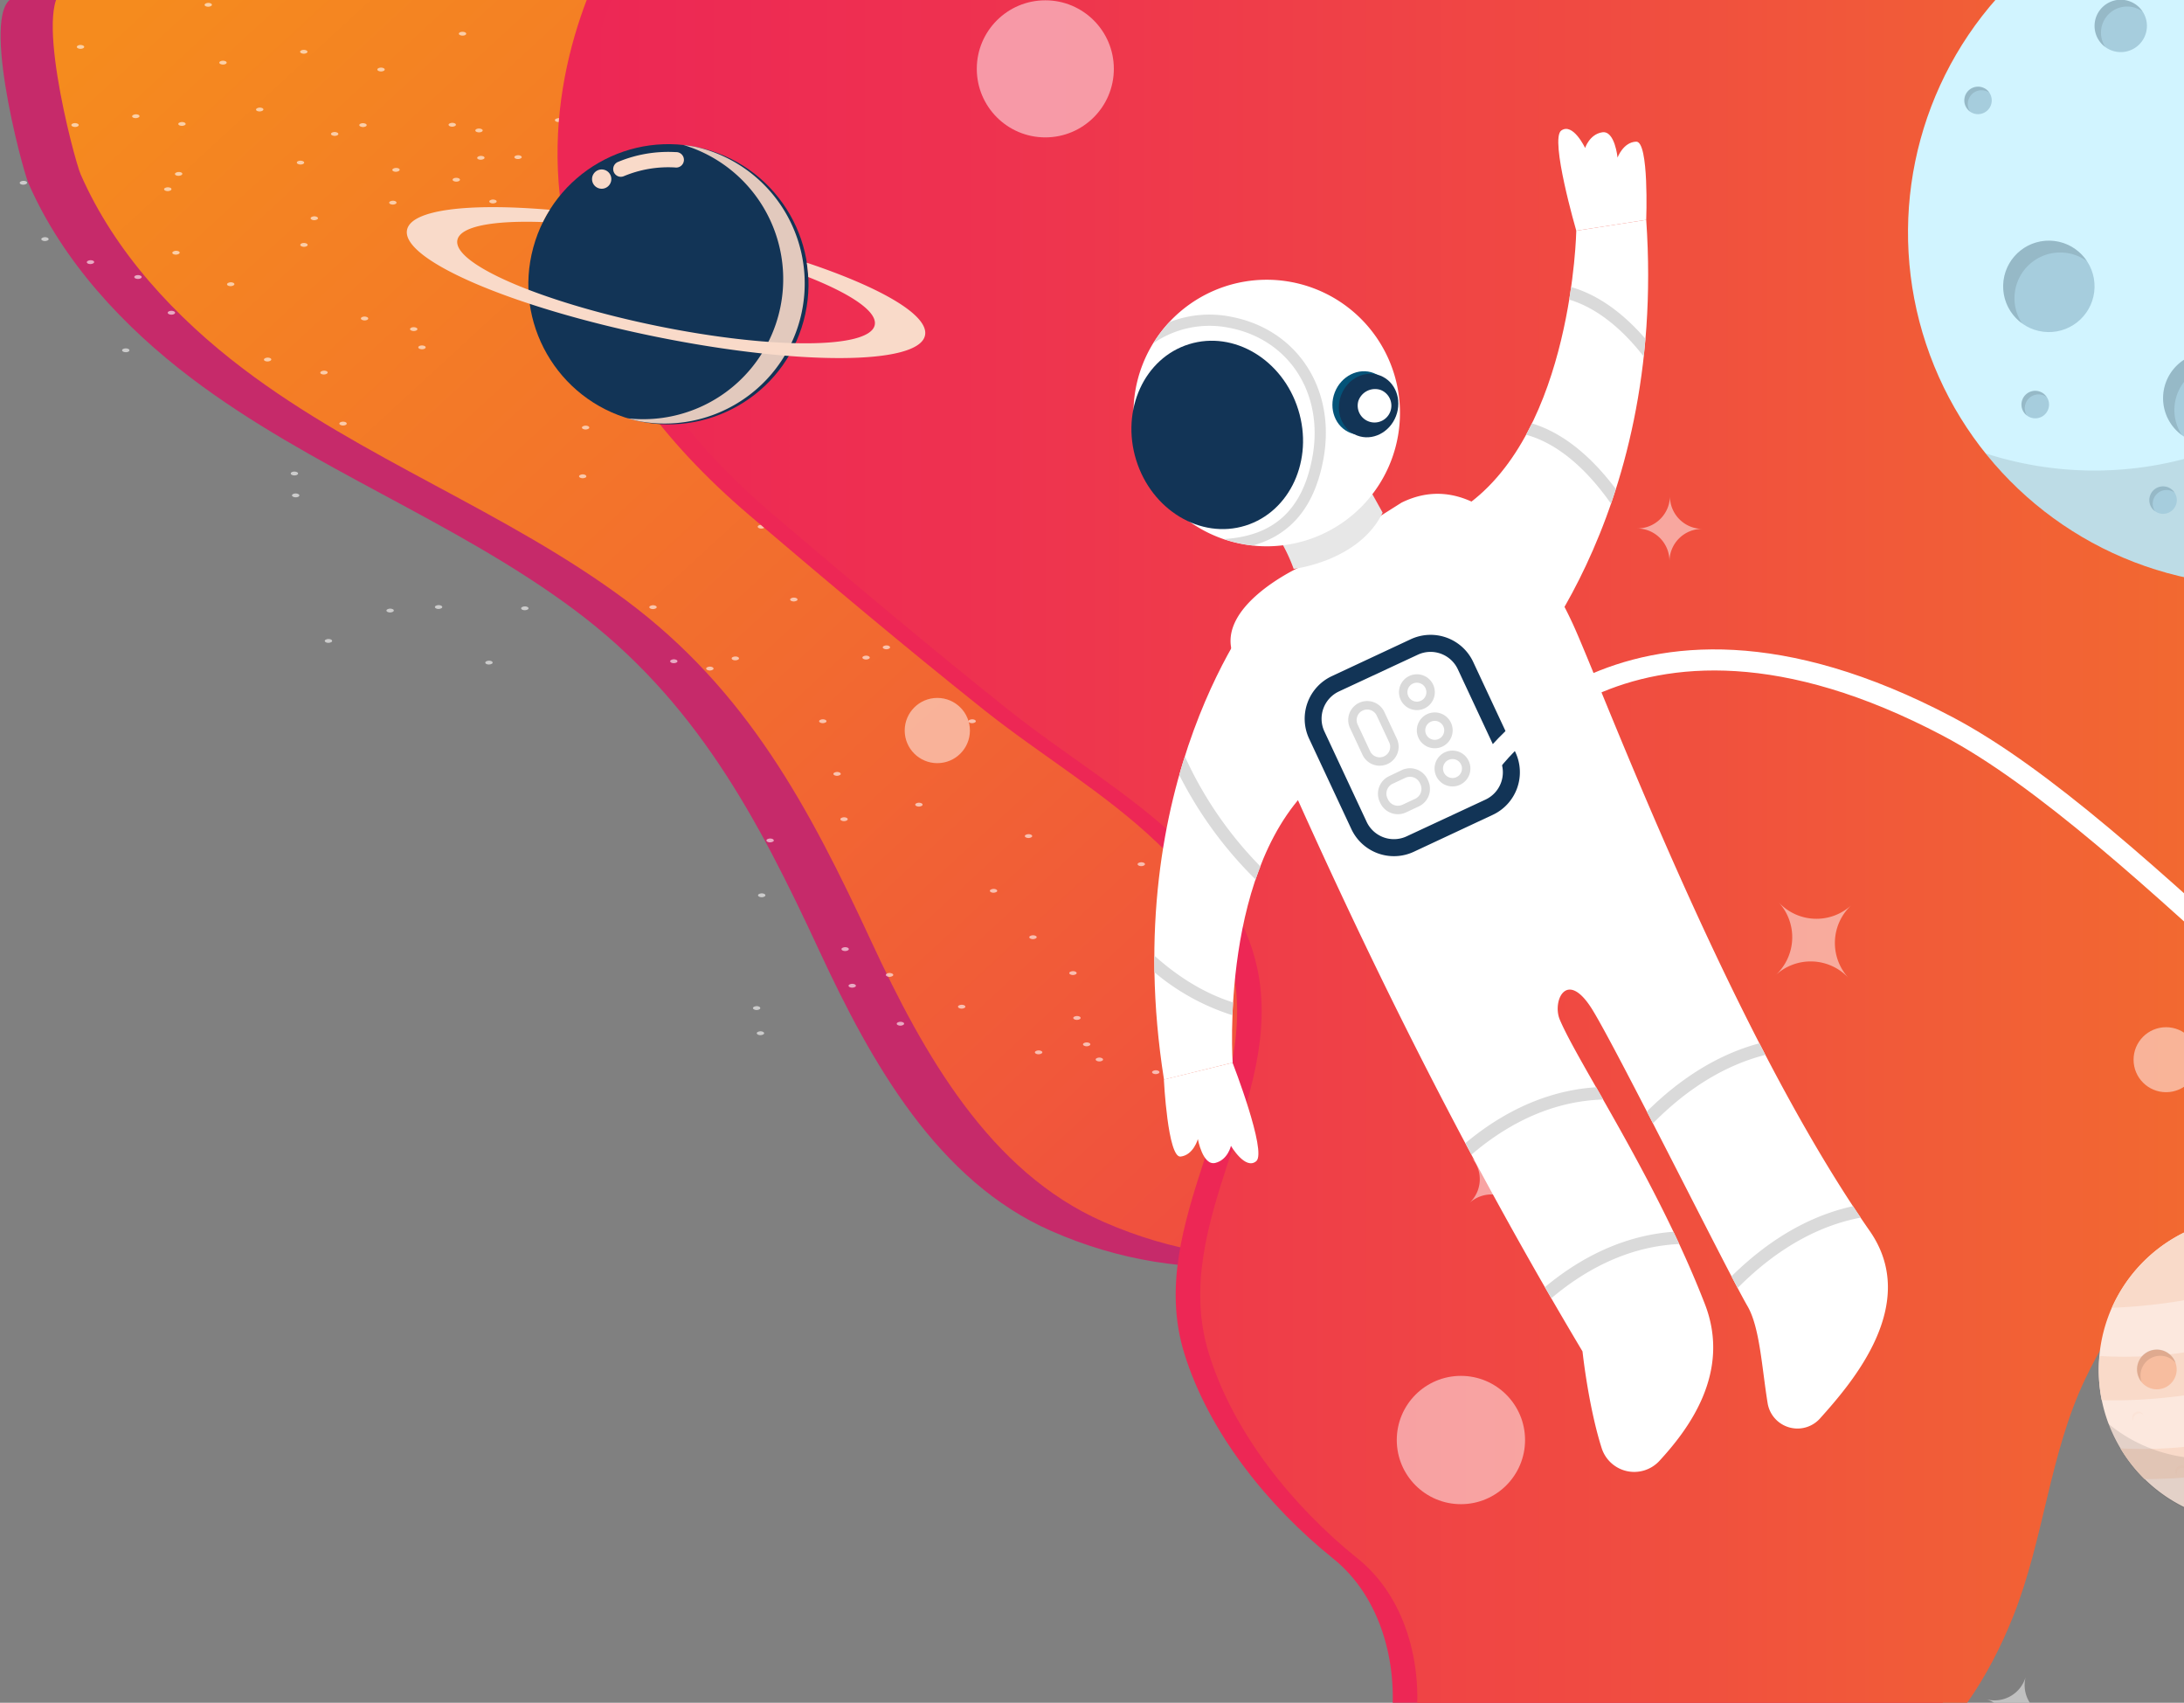 <svg xmlns="http://www.w3.org/2000/svg" xmlns:xlink="http://www.w3.org/1999/xlink" viewBox="0 0 712 555"><rect x="0" y="0" width="712" height="555" fill="#808080" stroke="none"/><defs><style>.cls-1{isolation:isolate;}.cls-2{fill:#c62a6a;}.cls-3{fill:url(#linear-gradient);}.cls-4{opacity:0.6;}.cls-5{fill:#fff;}.cls-6{fill:#ed2755;}.cls-7{fill:url(#New_Gradient_Swatch_3);}.cls-8{fill:#d1f4ff;}.cls-9{opacity:0.1;}.cls-10{fill:#a6cddd;}.cls-11{fill:#e7e7e7;}.cls-12{fill:#123456;}.cls-13{fill:#045379;}.cls-14{fill:#dcdcdc;}.cls-15{fill:#dadada;}.cls-16,.cls-17,.cls-18{fill:#f9dac9;}.cls-16{opacity:0.9;mix-blend-mode:multiply;}.cls-17{mix-blend-mode:soft-light;}.cls-19{fill:#fce8de;}.cls-20{fill:#f7bd9f;}.cls-21{opacity:0.5;}.cls-22{fill:none;}</style><linearGradient id="linear-gradient" x1="842.82" y1="431.57" x2="261.75" y2="-199.69" gradientUnits="userSpaceOnUse"><stop offset="0" stop-color="#ed2755"/><stop offset="0.64" stop-color="#f26a30"/><stop offset="1" stop-color="#f58b1e"/></linearGradient><linearGradient id="New_Gradient_Swatch_3" x1="189.75" y1="295.43" x2="912.22" y2="295.43" gradientUnits="userSpaceOnUse"><stop offset="0" stop-color="#ed2755"/><stop offset="0.17" stop-color="#ee3150"/><stop offset="0.46" stop-color="#f04b41"/><stop offset="0.83" stop-color="#f3752a"/><stop offset="1" stop-color="#f58b1e"/></linearGradient></defs><title>contact</title><g class="cls-1"><g id="Layer_1" data-name="Layer 1"><path class="cls-2" d="M5.27-.9C-7.29.3,7.15,54.86,9.29,59.77c11.14,25.48,31.05,46.79,53,63.42,38.94,29.51,85.73,46.37,124.86,75.5,39.44,29.38,59.7,67.55,80,111.32,17,36.64,38.59,75,75.58,91.22,90.23,39.66,174-31.63,257.2-52.59,39.95-10.06,73.67,2.2,97,36.93,15.48,23.08,23.61,50.14,34,75.93s23.94,51.67,46.68,67.65C801.17,545.74,878.73,557.58,890.9,518L837.1-76.21Z"/><path class="cls-3" d="M22.27-3.9c-12.56,1.2,1.87,55.76,4,60.67,11.14,25.48,31.05,46.79,53,63.42,38.93,29.51,85.73,46.37,124.85,75.5,39.45,29.38,59.71,67.55,80,111.32,17,36.65,38.59,75,75.58,91.22,90.23,39.66,174-31.63,257.2-52.59,39.94-10.06,73.66,2.2,97,36.93,15.49,23.08,23.62,50.14,34,75.93s23.94,51.67,46.68,67.65c23.62,16.59,101.17,28.43,113.34-11.19L854.1-79.21Z"/><g class="cls-4"><path class="cls-5" d="M99.94,16.46c.43.26.39.65-.11.88a2,2,0,0,1-1.69-.05c-.44-.26-.39-.65.1-.88A2.05,2.05,0,0,1,99.94,16.46Z"/><path class="cls-5" d="M110,43.25c.44.26.4.65-.1.88a2,2,0,0,1-1.69-.06c-.44-.25-.39-.65.1-.88A2,2,0,0,1,110,43.25Z"/><path class="cls-5" d="M130,54.92c.44.26.39.65-.1.88a2,2,0,0,1-1.69,0c-.44-.26-.4-.65.1-.88A2,2,0,0,1,130,54.92Z"/><path class="cls-5" d="M149.65,58.17c.44.26.39.65-.1.88a2.05,2.05,0,0,1-1.7-.06c-.43-.25-.39-.65.11-.88A2.07,2.07,0,0,1,149.65,58.17Z"/><path class="cls-5" d="M157.06,42.11c.44.25.39.65-.11.88a2,2,0,0,1-1.69-.06c-.43-.26-.39-.65.11-.88A2,2,0,0,1,157.06,42.11Z"/><path class="cls-5" d="M151.69,10.57c.43.26.39.66-.11.89a2.07,2.07,0,0,1-1.69-.06c-.44-.26-.39-.65.1-.88A2.09,2.09,0,0,1,151.69,10.57Z"/><path class="cls-5" d="M232.58,40.24a2,2,0,0,1-1.65.2c-.56-.18-.73-.57-.38-.86a2,2,0,0,1,1.65-.2C232.76,39.56,232.93,40,232.58,40.24Z"/><path class="cls-5" d="M125.12,22.25c.44.26.39.65-.11.88a2,2,0,0,1-1.69-.05c-.44-.26-.39-.66.11-.88A2,2,0,0,1,125.12,22.25Z"/><path class="cls-5" d="M68.78,1.14c.44.26.39.66-.1.88A2.05,2.05,0,0,1,67,2c-.43-.26-.39-.65.11-.88A2,2,0,0,1,68.78,1.14Z"/><path class="cls-5" d="M27.15,14.87c.44.26.39.66-.11.88a2,2,0,0,1-1.69-.05c-.44-.26-.39-.65.11-.88A2,2,0,0,1,27.15,14.87Z"/><path class="cls-5" d="M25.36,40.35c.44.25.39.65-.1.88a2,2,0,0,1-1.69-.06c-.44-.26-.39-.65.1-.88A2,2,0,0,1,25.36,40.35Z"/><path class="cls-5" d="M8.53,59.13c.43.26.39.65-.11.88a2,2,0,0,1-1.69,0c-.44-.26-.39-.66.1-.88A2.05,2.05,0,0,1,8.53,59.13Z"/><path class="cls-5" d="M45.18,37.44c.43.26.39.66-.11.88a2,2,0,0,1-1.69,0c-.44-.26-.39-.65.11-.88A2.07,2.07,0,0,1,45.18,37.44Z"/><path class="cls-5" d="M73.59,20c.44.26.39.66-.1.88a2,2,0,0,1-1.69-.05c-.44-.26-.39-.65.1-.88A2.07,2.07,0,0,1,73.59,20Z"/><path class="cls-5" d="M58.27,81.93c.44.26.4.65-.1.88a2,2,0,0,1-1.69,0c-.44-.26-.39-.65.1-.88A2,2,0,0,1,58.27,81.93Z"/><path class="cls-5" d="M98.87,52.59c.43.25.39.65-.11.88a2,2,0,0,1-1.69-.06c-.44-.26-.39-.65.1-.88A2.05,2.05,0,0,1,98.87,52.59Z"/><path class="cls-5" d="M119.24,40.37c.43.25.39.65-.11.88a2,2,0,0,1-1.69-.06c-.44-.26-.39-.65.1-.88A2.05,2.05,0,0,1,119.24,40.37Z"/><path class="cls-5" d="M56.78,101.52c.44.26.39.65-.1.88a2.05,2.05,0,0,1-1.7-.05c-.43-.26-.39-.66.11-.88A2,2,0,0,1,56.78,101.52Z"/><path class="cls-5" d="M41.9,113.76c.44.26.39.66-.1.89a2.07,2.07,0,0,1-1.69-.06c-.44-.26-.39-.65.1-.88A2.07,2.07,0,0,1,41.9,113.76Z"/><path class="cls-5" d="M96.88,153.92c.44.26.39.65-.1.88a2.09,2.09,0,0,1-1.7-.05c-.43-.26-.39-.66.11-.89A2.07,2.07,0,0,1,96.88,153.92Z"/><path class="cls-5" d="M97.29,161.06c.44.26.39.65-.1.88a2,2,0,0,1-1.69-.06c-.44-.25-.4-.65.1-.88A2,2,0,0,1,97.29,161.06Z"/><path class="cls-5" d="M30.4,85c.44.26.39.65-.1.88a2,2,0,0,1-1.69,0c-.44-.26-.39-.65.1-.88A2,2,0,0,1,30.4,85Z"/><path class="cls-5" d="M85.57,35.26c.44.26.39.65-.1.88a2.09,2.09,0,0,1-1.7,0c-.43-.26-.39-.66.11-.89A2.07,2.07,0,0,1,85.57,35.26Z"/><path class="cls-5" d="M60.34,40.73a2,2,0,0,1-1.65.2c-.56-.18-.73-.57-.38-.86a2,2,0,0,1,1.65-.2C60.52,40.05,60.69,40.44,60.34,40.73Z"/><path class="cls-5" d="M148.45,41a2,2,0,0,1-1.65.2c-.56-.19-.73-.57-.38-.86a1.89,1.89,0,0,1,1.65-.2C148.63,40.3,148.8,40.68,148.45,41Z"/><path class="cls-5" d="M169.9,51.55a2,2,0,0,1-1.65.2c-.56-.18-.73-.57-.38-.86a2,2,0,0,1,1.65-.2C170.08,50.87,170.25,51.26,169.9,51.55Z"/><path class="cls-5" d="M216.33,46.52a2,2,0,0,1-1.65.2c-.56-.19-.73-.57-.38-.86a1.89,1.89,0,0,1,1.65-.2C216.51,45.84,216.68,46.22,216.33,46.52Z"/><path class="cls-5" d="M220.56,61.57a2,2,0,0,1-1.65.2c-.56-.18-.73-.57-.38-.86a2,2,0,0,1,1.65-.2C220.74,60.89,220.91,61.28,220.56,61.57Z"/><path class="cls-5" d="M157.67,51c.44.26.39.65-.11.88a2.07,2.07,0,0,1-1.69,0c-.44-.26-.39-.66.11-.89A2.07,2.07,0,0,1,157.67,51Z"/><path class="cls-5" d="M88.14,116.75c.44.26.39.65-.1.88a2,2,0,0,1-1.69,0c-.44-.26-.39-.65.1-.88A2,2,0,0,1,88.14,116.75Z"/><path class="cls-5" d="M45.88,89.88c.44.26.39.65-.1.88a2.09,2.09,0,0,1-1.7-.05c-.43-.26-.39-.66.11-.89A2.07,2.07,0,0,1,45.88,89.88Z"/><path class="cls-5" d="M135.78,106.86c.44.25.39.65-.11.88a2,2,0,0,1-1.69-.06c-.44-.26-.39-.65.11-.88A2,2,0,0,1,135.78,106.86Z"/><path class="cls-5" d="M15.68,78.27a2,2,0,0,1-1.65.2c-.56-.19-.73-.57-.38-.86a1.89,1.89,0,0,1,1.65-.2C15.86,77.59,16,78,15.68,78.27Z"/><path class="cls-5" d="M129.09,66.38a1.92,1.92,0,0,1-1.65.2c-.56-.18-.73-.57-.38-.86a2,2,0,0,1,1.65-.2C129.27,65.71,129.44,66.09,129.09,66.38Z"/><path class="cls-5" d="M231.87,55.23a2,2,0,0,1-1.65.2c-.56-.19-.73-.57-.38-.86a1.89,1.89,0,0,1,1.65-.2C232.05,54.55,232.22,54.93,231.87,55.23Z"/><path class="cls-5" d="M267,72.84a2,2,0,0,1-1.65.2c-.56-.19-.74-.57-.39-.86a1.9,1.9,0,0,1,1.66-.2C267.15,72.16,267.32,72.54,267,72.84Z"/><path class="cls-5" d="M204.59,46.58a1.94,1.94,0,0,1-1.66.19c-.56-.18-.73-.56-.38-.86a1.92,1.92,0,0,1,1.65-.19C204.76,45.9,204.94,46.28,204.59,46.58Z"/><path class="cls-5" d="M55.71,62a2,2,0,0,1-1.65.2c-.56-.18-.73-.57-.38-.86a2,2,0,0,1,1.65-.2C55.89,61.28,56.06,61.67,55.71,62Z"/><path class="cls-5" d="M138.47,112.8c.43.26.39.66-.11.89a2.07,2.07,0,0,1-1.69-.06c-.44-.26-.39-.65.1-.88A2.09,2.09,0,0,1,138.47,112.8Z"/><path class="cls-5" d="M76.11,92.2c.44.26.4.65-.1.88a2,2,0,0,1-1.69,0c-.44-.26-.39-.66.1-.88A2,2,0,0,1,76.11,92.2Z"/><path class="cls-5" d="M100,79.41c.43.25.39.65-.11.88a2,2,0,0,1-1.69-.06c-.44-.25-.39-.65.1-.88A2.05,2.05,0,0,1,100,79.41Z"/><path class="cls-5" d="M59.14,56.24c.44.26.39.66-.11.88a2,2,0,0,1-1.69,0c-.44-.26-.39-.65.11-.88A2.07,2.07,0,0,1,59.14,56.24Z"/><path class="cls-5" d="M346.77,57.47a2,2,0,0,1-1.66.2c-.56-.18-.73-.57-.38-.86a2,2,0,0,1,1.65-.2C346.94,56.79,347.12,57.18,346.77,57.47Z"/><path class="cls-5" d="M385.54,84.21a1.92,1.92,0,0,1-1.65.19c-.56-.18-.74-.56-.39-.86a1.94,1.94,0,0,1,1.66-.19C385.72,83.53,385.89,83.91,385.54,84.21Z"/><path class="cls-5" d="M407.69,101.08a1.89,1.89,0,0,1-1.65.2c-.56-.18-.74-.56-.39-.86a2,2,0,0,1,1.66-.2C407.87,100.41,408,100.79,407.69,101.08Z"/><path class="cls-5" d="M406.7,40.29a1.89,1.89,0,0,1-1.65.2c-.56-.18-.74-.56-.38-.86a2,2,0,0,1,1.65-.2C406.88,39.62,407.05,40,406.7,40.29Z"/><path class="cls-5" d="M299.17,49.26a2,2,0,0,1-1.65.2c-.56-.19-.73-.57-.38-.86a1.89,1.89,0,0,1,1.65-.2C299.35,48.58,299.52,49,299.17,49.26Z"/><path class="cls-5" d="M281.1,51.22a2,2,0,0,1-1.65.2c-.56-.18-.74-.57-.39-.86a2,2,0,0,1,1.66-.2C281.28,50.54,281.45,50.93,281.1,51.22Z"/><path class="cls-5" d="M262.83,63.83a2,2,0,0,1-1.65.2c-.56-.18-.73-.57-.38-.86a2,2,0,0,1,1.65-.2C263,63.15,263.18,63.54,262.83,63.83Z"/><path class="cls-5" d="M181.21,86.37a2,2,0,0,1-1.65.2c-.56-.18-.73-.57-.38-.86a2,2,0,0,1,1.65-.2C181.39,85.69,181.56,86.08,181.21,86.37Z"/><path class="cls-5" d="M202.15,85.65a1.92,1.92,0,0,1-1.65.19c-.56-.18-.73-.56-.38-.86a1.92,1.92,0,0,1,1.65-.19C202.33,85,202.5,85.35,202.15,85.65Z"/><path class="cls-5" d="M255.43,98.29a1.92,1.92,0,0,1-1.65.2c-.56-.18-.74-.57-.39-.86a2,2,0,0,1,1.66-.2C255.61,97.62,255.78,98,255.43,98.29Z"/><path class="cls-5" d="M287.12,120.17a1.92,1.92,0,0,1-1.65.19c-.56-.18-.73-.56-.38-.86a1.92,1.92,0,0,1,1.65-.19C287.3,119.49,287.47,119.87,287.12,120.17Z"/><path class="cls-5" d="M322.65,87a1.89,1.89,0,0,1-1.65.2c-.56-.18-.73-.56-.38-.86a2,2,0,0,1,1.65-.2C322.83,86.36,323,86.74,322.65,87Z"/><path class="cls-5" d="M334.85,94.12a2,2,0,0,1-1.65.2c-.56-.18-.74-.57-.39-.86a2,2,0,0,1,1.66-.2C335,93.44,335.2,93.83,334.85,94.12Z"/><path class="cls-5" d="M362.84,119a2,2,0,0,1-1.65.2c-.56-.18-.74-.57-.38-.86a2,2,0,0,1,1.65-.2C363,118.32,363.19,118.71,362.84,119Z"/><path class="cls-5" d="M382.18,137.59a1.92,1.92,0,0,1-1.65.19c-.56-.18-.73-.56-.38-.86a1.92,1.92,0,0,1,1.65-.19C382.36,136.91,382.53,137.29,382.18,137.59Z"/><path class="cls-5" d="M315.94,110.13a2,2,0,0,1-1.65.2c-.57-.18-.74-.57-.39-.86a2,2,0,0,1,1.65-.2C316.12,109.45,316.29,109.84,315.94,110.13Z"/><path class="cls-5" d="M323.19,138.71a1.89,1.89,0,0,1-1.65.2c-.56-.18-.74-.56-.39-.86a2,2,0,0,1,1.66-.2C323.37,138,323.54,138.42,323.19,138.71Z"/><path class="cls-5" d="M380.62,73.7a2,2,0,0,1-1.65.2c-.56-.19-.73-.57-.38-.86a1.89,1.89,0,0,1,1.65-.2C380.8,73,381,73.4,380.62,73.7Z"/><path class="cls-5" d="M323.57,74.59a1.92,1.92,0,0,1-1.65.19c-.57-.18-.74-.56-.39-.86a2,2,0,0,1,1.65-.2C323.75,73.91,323.92,74.29,323.57,74.59Z"/><path class="cls-5" d="M112.74,137.65c.43.26.39.65-.11.88a2,2,0,0,1-1.69-.05c-.44-.26-.39-.66.11-.88A2,2,0,0,1,112.74,137.65Z"/><path class="cls-5" d="M106.52,121c.44.26.39.65-.1.88a2.09,2.09,0,0,1-1.7,0c-.43-.26-.39-.66.11-.88A2,2,0,0,1,106.52,121Z"/><path class="cls-5" d="M119.75,103.4c.44.26.39.65-.1.88a2,2,0,0,1-1.69-.06c-.44-.25-.4-.65.1-.88A2,2,0,0,1,119.75,103.4Z"/><path class="cls-5" d="M161.73,66a2,2,0,0,1-1.66.2c-.56-.19-.73-.57-.38-.86a1.89,1.89,0,0,1,1.65-.2C161.9,65.29,162.08,65.67,161.73,66Z"/><path class="cls-5" d="M183.12,39.48a2,2,0,0,1-1.65.2c-.56-.18-.73-.57-.38-.86a2,2,0,0,1,1.65-.2C183.3,38.8,183.47,39.19,183.12,39.48Z"/><path class="cls-5" d="M103.48,71.47a2,2,0,0,1-1.65.2c-.56-.19-.73-.57-.38-.86a1.89,1.89,0,0,1,1.65-.2C103.66,70.79,103.83,71.17,103.48,71.47Z"/><path class="cls-5" d="M183.94,112.24a2,2,0,0,1-1.66.2c-.56-.19-.73-.57-.38-.86a1.89,1.89,0,0,1,1.65-.2C184.11,111.56,184.29,111.94,183.94,112.24Z"/><path class="cls-5" d="M248.44,148.61a2,2,0,0,1-1.65.2c-.56-.19-.73-.57-.38-.86a1.89,1.89,0,0,1,1.65-.2C248.62,147.93,248.79,148.31,248.44,148.61Z"/><path class="cls-5" d="M259.81,195.74a2,2,0,0,1-1.65.2c-.56-.18-.73-.57-.38-.86a2,2,0,0,1,1.65-.2C260,195.06,260.16,195.45,259.81,195.74Z"/><path class="cls-5" d="M232.44,218.24a1.89,1.89,0,0,1-1.65.2c-.57-.18-.74-.56-.39-.86a2,2,0,0,1,1.65-.2C232.62,217.57,232.79,218,232.44,218.24Z"/><path class="cls-5" d="M191.93,139.69a1.89,1.89,0,0,1-1.65.2c-.56-.18-.73-.56-.38-.86a2,2,0,0,1,1.65-.2C192.11,139,192.28,139.4,191.93,139.69Z"/><path class="cls-5" d="M191,155.58a2,2,0,0,1-1.65.2c-.57-.19-.74-.57-.39-.86a1.89,1.89,0,0,1,1.65-.2C191.13,154.9,191.3,155.28,191,155.58Z"/><path class="cls-5" d="M172.12,198.6a2,2,0,0,1-1.66.2c-.56-.18-.73-.57-.38-.86a2,2,0,0,1,1.65-.2C172.29,197.92,172.47,198.31,172.12,198.6Z"/><path class="cls-5" d="M242.77,157.65a2,2,0,0,1-1.65.2c-.56-.18-.74-.57-.39-.86a2,2,0,0,1,1.66-.2C243,157,243.12,157.36,242.77,157.65Z"/><path class="cls-5" d="M235.36,133.71a1.89,1.89,0,0,1-1.65.2c-.57-.18-.74-.56-.39-.86a2,2,0,0,1,1.65-.2C235.54,133,235.71,133.42,235.36,133.71Z"/><path class="cls-5" d="M263.55,125.54a2,2,0,0,1-1.65.2c-.56-.19-.73-.57-.38-.86a1.89,1.89,0,0,1,1.65-.2C263.73,124.86,263.9,125.24,263.55,125.54Z"/><path class="cls-5" d="M300.22,157.88a1.92,1.92,0,0,1-1.65.19c-.56-.18-.73-.56-.38-.86a1.92,1.92,0,0,1,1.65-.19C300.4,157.2,300.57,157.58,300.22,157.88Z"/><path class="cls-5" d="M324.86,190a2,2,0,0,1-1.65.2c-.56-.19-.73-.57-.38-.86a1.88,1.88,0,0,1,1.65-.2C325,189.36,325.21,189.75,324.86,190Z"/><path class="cls-5" d="M355.53,216.77a2,2,0,0,1-1.65.2c-.56-.18-.73-.57-.38-.86a2,2,0,0,1,1.65-.2C355.71,216.09,355.88,216.48,355.53,216.77Z"/><path class="cls-5" d="M366.22,156.82a2,2,0,0,1-1.66.2c-.56-.18-.73-.57-.38-.86a2,2,0,0,1,1.65-.2C366.4,156.14,366.57,156.53,366.22,156.82Z"/><path class="cls-5" d="M377.52,186.14a2,2,0,0,1-1.65.2c-.56-.18-.73-.57-.38-.86a2,2,0,0,1,1.65-.2C377.7,185.46,377.87,185.85,377.52,186.14Z"/><path class="cls-5" d="M382.73,229.58a2,2,0,0,1-1.65.2c-.56-.19-.74-.57-.39-.86a1.91,1.91,0,0,1,1.66-.2C382.91,228.9,383.08,229.28,382.73,229.58Z"/><path class="cls-5" d="M377.9,252.79a2,2,0,0,1-1.66.2c-.56-.19-.73-.57-.38-.86a1.92,1.92,0,0,1,1.65-.2C378.07,252.11,378.25,252.5,377.9,252.79Z"/><path class="cls-5" d="M361.54,249.47a2,2,0,0,1-1.65.2c-.56-.19-.73-.57-.38-.86a1.92,1.92,0,0,1,1.65-.2C361.72,248.79,361.89,249.18,361.54,249.47Z"/><path class="cls-5" d="M273.91,252.57a2,2,0,0,1-1.65.2c-.56-.18-.73-.57-.38-.86a2,2,0,0,1,1.65-.2C274.09,251.89,274.26,252.28,273.91,252.57Z"/><path class="cls-5" d="M213.9,198.23a2,2,0,0,1-1.65.2c-.56-.18-.73-.57-.38-.86a2,2,0,0,1,1.65-.2C214.08,197.55,214.25,197.94,213.9,198.23Z"/><path class="cls-5" d="M290,211.32a1.89,1.89,0,0,1-1.65.2c-.56-.18-.73-.56-.38-.86a2,2,0,0,1,1.65-.2C290.15,210.65,290.32,211,290,211.32Z"/><path class="cls-5" d="M283.37,214.66a1.94,1.94,0,0,1-1.66.2c-.56-.18-.73-.57-.38-.86a2,2,0,0,1,1.65-.2C283.54,214,283.72,214.37,283.37,214.66Z"/><path class="cls-5" d="M317.94,235.41a1.92,1.92,0,0,1-1.65.2c-.56-.18-.73-.57-.38-.86a2,2,0,0,1,1.65-.2C318.12,234.73,318.29,235.12,317.94,235.41Z"/><path class="cls-5" d="M311.16,185.22a1.89,1.89,0,0,1-1.65.2c-.56-.18-.73-.56-.38-.86a2,2,0,0,1,1.65-.2C311.34,184.55,311.51,184.93,311.16,185.22Z"/><path class="cls-5" d="M144,198.19a2,2,0,0,1-1.65.2c-.56-.18-.73-.57-.38-.86a1.92,1.92,0,0,1,1.65-.2C144.18,197.51,144.35,197.9,144,198.19Z"/><path class="cls-5" d="M128.2,199.33a2,2,0,0,1-1.65.2c-.56-.18-.73-.57-.38-.86a2,2,0,0,1,1.65-.2C128.38,198.65,128.55,199,128.2,199.33Z"/><path class="cls-5" d="M379.57,235.8a2,2,0,0,1-1.65.2c-.56-.18-.73-.57-.38-.86a2,2,0,0,1,1.65-.2C379.75,235.12,379.92,235.51,379.57,235.8Z"/><path class="cls-5" d="M397.57,266.61a1.92,1.92,0,0,1-1.65.19c-.57-.18-.74-.56-.39-.86a1.92,1.92,0,0,1,1.65-.19C397.75,265.93,397.92,266.31,397.57,266.61Z"/><path class="cls-5" d="M405.77,302.33a1.94,1.94,0,0,1-1.66.2c-.56-.18-.73-.57-.38-.86a2,2,0,0,1,1.65-.2C405.94,301.65,406.12,302,405.77,302.33Z"/><path class="cls-5" d="M394.86,321.15a2,2,0,0,1-1.65.2c-.56-.18-.73-.57-.38-.86a2,2,0,0,1,1.65-.2C395,320.47,395.21,320.86,394.86,321.15Z"/><path class="cls-5" d="M350.81,317.49a1.89,1.89,0,0,1-1.65.2c-.56-.18-.73-.56-.38-.86a2,2,0,0,1,1.65-.2C351,316.82,351.16,317.2,350.81,317.49Z"/><path class="cls-5" d="M291,318.1a1.92,1.92,0,0,1-1.65.19c-.56-.18-.73-.56-.38-.86a1.92,1.92,0,0,1,1.65-.19C291.22,317.42,291.39,317.8,291,318.1Z"/><path class="cls-5" d="M276.54,309.69a1.92,1.92,0,0,1-1.65.19c-.56-.18-.73-.56-.38-.86a2,2,0,0,1,1.65-.2C276.72,309,276.89,309.39,276.54,309.69Z"/><path class="cls-5" d="M337.77,305.8a1.92,1.92,0,0,1-1.65.2c-.56-.18-.73-.57-.38-.86a2,2,0,0,1,1.65-.2C338,305.12,338.12,305.51,337.77,305.8Z"/><path class="cls-5" d="M324.92,290.68a2,2,0,0,1-1.65.2c-.56-.18-.73-.57-.38-.86a2,2,0,0,1,1.65-.2C325.1,290,325.27,290.39,324.92,290.68Z"/><path class="cls-5" d="M249.34,292.15a1.92,1.92,0,0,1-1.65.19c-.56-.18-.73-.56-.38-.86a2,2,0,0,1,1.65-.2C249.52,291.47,249.69,291.85,249.34,292.15Z"/><path class="cls-5" d="M248.93,337.1a2,2,0,0,1-1.65.2c-.56-.18-.73-.57-.38-.86a2,2,0,0,1,1.65-.2C249.11,336.42,249.28,336.81,248.93,337.1Z"/><path class="cls-5" d="M314.53,328.45a1.89,1.89,0,0,1-1.65.2c-.56-.18-.73-.57-.38-.86a2,2,0,0,1,1.65-.2C314.71,327.78,314.88,328.16,314.53,328.45Z"/><path class="cls-5" d="M352.11,332.12a2,2,0,0,1-1.65.2c-.56-.18-.73-.57-.38-.86a2,2,0,0,1,1.65-.2C352.29,331.44,352.46,331.83,352.11,332.12Z"/><path class="cls-5" d="M389.33,338.05a2,2,0,0,1-1.65.2c-.56-.18-.73-.57-.38-.86a2,2,0,0,1,1.65-.2C389.51,337.37,389.68,337.76,389.33,338.05Z"/><path class="cls-5" d="M414,306.59a1.89,1.89,0,0,1-1.65.2c-.57-.18-.74-.56-.39-.86a2,2,0,0,1,1.65-.2C414.15,305.92,414.32,306.3,414,306.59Z"/><path class="cls-5" d="M373.08,282a1.89,1.89,0,0,1-1.65.2c-.56-.18-.73-.56-.38-.86a2,2,0,0,1,1.65-.2C373.26,281.3,373.43,281.68,373.08,282Z"/><path class="cls-5" d="M336.32,272.84a1.89,1.89,0,0,1-1.65.2c-.56-.18-.73-.57-.38-.86a2,2,0,0,1,1.65-.2C336.5,272.17,336.67,272.55,336.32,272.84Z"/><path class="cls-5" d="M300.59,262.6a2,2,0,0,1-1.65.2c-.56-.19-.73-.57-.38-.86a1.92,1.92,0,0,1,1.65-.2C300.77,261.92,300.94,262.31,300.59,262.6Z"/><path class="cls-5" d="M276.18,267.34a1.89,1.89,0,0,1-1.65.2c-.56-.18-.73-.56-.38-.86a2,2,0,0,1,1.65-.2C276.36,266.67,276.53,267.05,276.18,267.34Z"/><path class="cls-5" d="M252.08,274.26a2,2,0,0,1-1.65.2c-.56-.18-.73-.57-.38-.86a2,2,0,0,1,1.65-.2C252.26,273.58,252.43,274,252.08,274.26Z"/><path class="cls-5" d="M269.26,235.41a2,2,0,0,1-1.65.2c-.56-.19-.74-.57-.38-.86a1.92,1.92,0,0,1,1.65-.2C269.44,234.73,269.61,235.12,269.26,235.41Z"/><path class="cls-5" d="M108.1,209.23a2,2,0,0,1-1.66.2c-.56-.18-.73-.57-.38-.86a2,2,0,0,1,1.65-.2C108.27,208.55,108.45,208.94,108.1,209.23Z"/><path class="cls-5" d="M160.42,216.3a2,2,0,0,1-1.65.2c-.56-.18-.73-.57-.38-.86a2,2,0,0,1,1.65-.2C160.6,215.62,160.77,216,160.42,216.3Z"/><path class="cls-5" d="M240.74,214.93a2,2,0,0,1-1.65.2c-.56-.18-.73-.57-.38-.86a2,2,0,0,1,1.65-.2C240.92,214.25,241.09,214.64,240.74,214.93Z"/><path class="cls-5" d="M220.69,215.86a2,2,0,0,1-1.65.2c-.56-.19-.73-.57-.38-.86a1.89,1.89,0,0,1,1.65-.2C220.87,215.18,221,215.56,220.69,215.86Z"/><path class="cls-5" d="M278.85,321.62a2,2,0,0,1-1.65.2c-.56-.18-.73-.57-.38-.86a2,2,0,0,1,1.65-.2C279,320.94,279.2,321.33,278.85,321.62Z"/><path class="cls-5" d="M294.56,334a1.89,1.89,0,0,1-1.65.2c-.56-.18-.73-.56-.38-.86a2,2,0,0,1,1.65-.2C294.74,333.29,294.91,333.67,294.56,334Z"/><path class="cls-5" d="M339.61,343.33a2,2,0,0,1-1.66.2c-.56-.18-.73-.57-.38-.86a1.92,1.92,0,0,1,1.65-.2C339.79,342.65,340,343,339.61,343.33Z"/><path class="cls-5" d="M359.42,345.67a1.92,1.92,0,0,1-1.65.19c-.56-.18-.74-.56-.39-.86a1.94,1.94,0,0,1,1.66-.19C359.6,345,359.77,345.37,359.42,345.67Z"/><path class="cls-5" d="M377.8,349.8a2,2,0,0,1-1.65.2c-.56-.19-.73-.57-.38-.86a1.92,1.92,0,0,1,1.65-.2C378,349.12,378.15,349.51,377.8,349.8Z"/><path class="cls-5" d="M355.28,340.72a1.89,1.89,0,0,1-1.65.2c-.56-.18-.73-.56-.38-.86a2,2,0,0,1,1.65-.2C355.46,340.05,355.63,340.43,355.28,340.72Z"/><path class="cls-5" d="M247.69,328.9a1.92,1.92,0,0,1-1.65.2c-.56-.18-.73-.57-.38-.86a2,2,0,0,1,1.65-.2C247.87,328.23,248,328.61,247.69,328.9Z"/><path class="cls-5" d="M397.72,209.49a2,2,0,0,1-1.65.2c-.57-.18-.74-.57-.39-.86a2,2,0,0,1,1.65-.2C397.9,208.81,398.07,209.2,397.72,209.49Z"/><path class="cls-5" d="M383.05,162.15a2,2,0,0,1-1.65.2c-.56-.19-.73-.57-.38-.86a1.89,1.89,0,0,1,1.65-.2C383.23,161.47,383.4,161.85,383.05,162.15Z"/><path class="cls-5" d="M335.34,161.23a2,2,0,0,1-1.65.2c-.56-.18-.73-.57-.38-.86a2,2,0,0,1,1.65-.2C335.52,160.55,335.69,160.94,335.34,161.23Z"/><path class="cls-5" d="M288.19,174.92a2,2,0,0,1-1.66.2c-.56-.19-.73-.57-.38-.86a1.89,1.89,0,0,1,1.65-.2C288.36,174.24,288.54,174.62,288.19,174.92Z"/><path class="cls-5" d="M249.24,172a2,2,0,0,1-1.65.2c-.56-.18-.73-.57-.38-.86a2,2,0,0,1,1.65-.2C249.42,171.33,249.59,171.72,249.24,172Z"/></g><path class="cls-6" d="M210.65-35.75S127,68.15,244.38,168c25.22,21.45,50.54,42.8,76.45,63.42,18.4,14.64,39.37,27,56.39,43.24,11.67,11.15,21.27,25.06,24.64,40.84,9.21,43.08-28.9,82.82-15.81,125.51,8,26,27.56,50.13,48.59,67,15.51,12.46,21.2,34.19,18.95,53.33-1.12,9.56-4.18,19.17-9.79,27.06-1.76,2.47-7.83,6.8-8.34,9.56-.74,4,4.56,13.89,6.27,17.77,2.38,5.43,6.95,10.67,12.87,10.83,3.44.09,6.67-1.56,9.61-3.35,12.26-7.46,19.73-21.31,32.45-27.47,12.33-6,26.85-2.28,40.45-.6,25.75,3.18,53.1-1.86,74.06-17.17,17.24-12.59,29.24-31.3,37.14-51.14,10.1-25.35,11.78-52.79,23.49-77.38,18.74-39.33,53.9-69.4,98.47-72.65,13.89-1,29.46,0,39.84-9.3,7.64-6.83,10.35-17.76,10.23-28-.38-31.62-11.11-56.49,13.82-82.24,9.22-9.53,20.74-16.68,32.64-22.37,3.1-1.48,37.42-13,37.42-13V-35.75Z"/><path class="cls-7" d="M218.64-35.75S135,68.15,252.38,168c25.22,21.45,50.53,42.8,76.45,63.42,18.4,14.64,39.37,27,56.39,43.24,11.67,11.15,21.27,25.06,24.64,40.84,9.21,43.08-28.9,82.82-15.81,125.51,7.95,26,27.56,50.13,48.59,67,15.5,12.46,21.19,34.19,18.95,53.33-1.12,9.56-4.18,19.17-9.79,27.06-1.76,2.47-7.83,6.8-8.34,9.56-.74,4,4.56,13.89,6.27,17.77,2.38,5.43,6.95,10.67,12.87,10.83,3.44.09,6.67-1.56,9.61-3.35,12.26-7.46,19.73-21.31,32.45-27.47,12.33-6,26.85-2.28,40.44-.6,25.76,3.18,53.11-1.86,74.06-17.17,17.25-12.59,29.25-31.3,37.15-51.14,10.1-25.35,11.78-52.79,23.49-77.38,18.73-39.33,53.9-69.4,98.47-72.65,13.89-1,29.46,0,39.84-9.3,7.64-6.83,10.35-17.76,10.23-28-.38-31.62-11.11-56.49,13.81-82.24,9.23-9.53,20.75-16.68,32.65-22.37,3.1-1.48,37.42-13,37.42-13V-35.75Z"/><g id="Moon"><g id="Moon-2" data-name="Moon"><circle class="cls-8" cx="737.13" cy="75.78" r="115.12" transform="translate(514.69 782.62) rotate(-78.4)"/><path class="cls-9" d="M772.68-33.74A115.15,115.15,0,0,1,647.31,147.77,115.12,115.12,0,1,0,772.68-33.74Z"/><circle class="cls-10" cx="667.95" cy="93.34" r="14.9" transform="translate(559.47 759) rotate(-88.7)"/><g class="cls-9"><path d="M671.64,82.3a14.85,14.85,0,0,1,8.76,2.85,14.9,14.9,0,1,0-21.21,20.24A14.9,14.9,0,0,1,671.64,82.3Z"/></g><path class="cls-10" d="M735,129.78a14.91,14.91,0,1,1-14.91-14.9A14.91,14.91,0,0,1,735,129.78Z"/><g class="cls-9"><path d="M723.77,118.74a14.85,14.85,0,0,1,8.76,2.85,14.9,14.9,0,1,0-21.21,20.24,14.9,14.9,0,0,1,12.45-23.09Z"/></g><path class="cls-10" d="M699.91,8.45a8.53,8.53,0,1,1-8.53-8.53A8.53,8.53,0,0,1,699.91,8.45Z"/><g class="cls-9"><path d="M693.49,2.13a8.53,8.53,0,0,1,5,1.63,8.53,8.53,0,1,0-12.14,11.59,8.52,8.52,0,0,1,7.12-13.22Z"/></g><path class="cls-10" d="M649.32,32.73a4.48,4.48,0,1,1-4.48-4.48A4.48,4.48,0,0,1,649.32,32.73Z"/><g class="cls-9"><path d="M646,29.41a4.52,4.52,0,0,1,2.64.85,4.48,4.48,0,1,0-6.38,6.09,4.43,4.43,0,0,1-.74-2.46A4.48,4.48,0,0,1,646,29.41Z"/></g><path class="cls-10" d="M668,131.87a4.48,4.48,0,1,1-4.48-4.48A4.48,4.48,0,0,1,668,131.87Z"/><g class="cls-9"><path d="M664.58,128.55a4.45,4.45,0,0,1,2.63.86,4.48,4.48,0,1,0-6.37,6.08,4.4,4.4,0,0,1-.74-2.46A4.49,4.49,0,0,1,664.58,128.55Z"/></g><path class="cls-10" d="M709.66,163a4.48,4.48,0,1,1-4.48-4.48A4.49,4.49,0,0,1,709.66,163Z"/><g class="cls-9"><path d="M706.29,159.71a4.45,4.45,0,0,1,2.63.86,4.48,4.48,0,1,0-6.37,6.08,4.4,4.4,0,0,1-.74-2.46A4.48,4.48,0,0,1,706.29,159.71Z"/></g></g></g><path class="cls-5" d="M423.27,185.06s-28.39,13.17-20.82,29.42c14.31,30.72,50.93,121.18,113.46,226,0,0,1.89,17.85,6.26,31.56a11.15,11.15,0,0,0,18.75,4.18c9.15-9.93,23.65-28.56,14.89-51.16C540,384.31,514.46,346.5,508.5,332.33c-2.54-6,2.27-16.88,10.7-3.12s44.28,85.85,50.52,96.55c4,6.93,4.65,20,6.55,31.65a9.86,9.86,0,0,0,17.06,4.93c10.52-11.74,32.78-37.37,16.19-61.16-46.24-66.3-87.59-178-96.85-198s-30.08-52-55.76-39.35Z"/><path class="cls-11" d="M416.19,174.22a55.32,55.32,0,0,1,5.56,11.21s21.29-2.45,29-18.34l-5-9Z"/><path class="cls-5" d="M453.47,150.3a43.44,43.44,0,1,1-24.83-56.19A43.43,43.43,0,0,1,453.47,150.3Z"/><path class="cls-12" d="M423.25,133.56c5.07,16.33-2.66,33.24-17.25,37.77s-30.54-5.05-35.6-21.38,2.66-33.25,17.25-37.77S418.19,117.22,423.25,133.56Z"/><path class="cls-13" d="M435.14,127.91c-2.08,5.39.22,11.3,5.15,13.21s10.62-.91,12.7-6.3-.21-11.31-5.14-13.22S437.23,122.52,435.14,127.91Z"/><path class="cls-12" d="M437.25,128.72c-2.08,5.4.22,11.31,5.15,13.22s10.62-.91,12.7-6.31-.21-11.3-5.14-13.21S439.34,123.33,437.25,128.72Z"/><path class="cls-5" d="M442.83,130.71a5.49,5.49,0,1,0,7.26-3.61A5.75,5.75,0,0,0,442.83,130.71Z"/><path class="cls-14" d="M401,103.18A35.69,35.69,0,0,0,381.24,105a42.77,42.77,0,0,0-5.23,6.87,32.29,32.29,0,0,1,24.33-5.1c19.74,3.59,31.31,21.3,27.53,42.11C424.74,166,415.45,174.73,399,175.69a43.61,43.61,0,0,0,9.47,2.1c12.59-3.51,20.19-12.87,23-28.3C435.59,126.63,422.79,107.15,401,103.18Z"/><path class="cls-5" d="M410.47,197.39s-46.47,56.8-31,154.49l22.39-5.51s-4.52-65.11,28.29-92.63Z"/><path class="cls-5" d="M401.82,346.37s11.3,29.07,7.73,32.1-8.25-5-8.25-5-1,4.57-5.1,5.57-5.69-7.77-5.69-7.77-1.42,5.21-5.62,5.7-5.46-25.11-5.46-25.11Z"/><path class="cls-5" d="M492.3,222.86s51.25-52.54,44.38-151.2l-22.8,3.54s-1.16,65.26-36.24,89.82Z"/><path class="cls-5" d="M513.88,75.2s-8.72-29.94-4.9-32.65,7.78,5.68,7.78,5.68,1.43-4.46,5.57-5.11,5,8.24,5,8.24,1.86-5.06,6.09-5.19,3.26,25.49,3.26,25.49Z"/><path class="cls-12" d="M486.67,265.58,460.9,277.63a15.32,15.32,0,0,1-20.34-7.39l-13.79-29.5a15.32,15.32,0,0,1,7.38-20.34l25.77-12.05a15.33,15.33,0,0,1,20.35,7.39l13.79,29.5A15.32,15.32,0,0,1,486.67,265.58Zm-50.19-40.2a9.82,9.82,0,0,0-4.73,13l13.79,29.5a9.82,9.82,0,0,0,13,4.73l25.77-12a9.82,9.82,0,0,0,4.73-13l-13.79-29.5a9.82,9.82,0,0,0-13-4.73Z"/><path class="cls-15" d="M452.4,249a6.19,6.19,0,0,1-8.22-3l-4.07-8.71a6.18,6.18,0,1,1,11.2-5.23l4.07,8.7A6.2,6.2,0,0,1,452.4,249Zm-8.14-17.42a3.44,3.44,0,0,0-1.66,4.57l4.07,8.71a3.43,3.43,0,0,0,6.22-2.91l-4.07-8.71A3.43,3.43,0,0,0,444.26,231.59Z"/><path class="cls-15" d="M464.4,230.9a5.84,5.84,0,1,1,2.81-7.76A5.84,5.84,0,0,1,464.4,230.9Zm-3.79-8.09a3.09,3.09,0,1,0,4.11,1.49A3.1,3.1,0,0,0,460.61,222.81Z"/><path class="cls-15" d="M470.21,243.34a5.84,5.84,0,1,1,2.82-7.76A5.84,5.84,0,0,1,470.21,243.34Zm-3.78-8.09a3.09,3.09,0,1,0,4.11,1.49A3.1,3.1,0,0,0,466.43,235.25Z"/><path class="cls-15" d="M476,255.78a5.84,5.84,0,1,1,2.81-7.76A5.84,5.84,0,0,1,476,255.78Zm-3.78-8.09a3.09,3.09,0,1,0,4.1,1.49A3.08,3.08,0,0,0,472.25,247.69Z"/><path class="cls-15" d="M462.52,262.85l-4.13,1.93a6.31,6.31,0,0,1-8.38-3l-.19-.4a6.32,6.32,0,0,1,3-8.38L457,251a6.32,6.32,0,0,1,8.38,3l.18.4A6.31,6.31,0,0,1,462.52,262.85Zm-8.49-7.4a3.56,3.56,0,0,0-1.72,4.73l.19.4a3.57,3.57,0,0,0,4.73,1.71l4.13-1.93a3.57,3.57,0,0,0,1.71-4.73l-.18-.4a3.57,3.57,0,0,0-4.73-1.71Z"/><path class="cls-15" d="M575.53,343.83l-1.95-3.78c-17.81,4.77-30.46,16.09-36.7,22.24q1,1.9,2,3.84C544.56,360.42,557.33,348.43,575.53,343.83ZM376.36,316.9a73.92,73.92,0,0,0,25.42,14c.05-1.34.11-2.7.2-4.17-10.83-3.43-19.4-9.67-25.63-15.23C376.34,313.3,376.33,315.08,376.36,316.9Zm127.3,102.62,2.09,3.63c8.88-7.51,23.17-16.83,41.68-17.67-.62-1.34-1.23-2.67-1.86-4C527.05,402.82,512.75,411.94,503.66,419.52Zm19-61.14-2.27-4c-18.91,1.19-33.47,10.53-42.65,18.21.67,1.25,1.31,2.47,2,3.73C488.69,368.64,503.44,358.93,522.62,358.38ZM512.2,93.57c-.19,1.31-.4,2.68-.63,4.08,6.67,2,15.27,7,24.27,18.52.21-1.9.4-3.81.56-5.76C527.53,100.17,519,95.49,512.2,93.57ZM564.48,416l2,3.81c6.17-6.16,20.18-19.17,40.12-22.94q-1.25-1.84-2.49-3.73C584.81,397.34,571.13,409.48,564.48,416Zm-180-163.34a130.26,130.26,0,0,0,24.85,34c.48-1.43,1.05-2.83,1.59-4.24a124.57,124.57,0,0,1-24.64-35.86C385.63,248.55,385,250.6,384.45,252.68ZM499.4,138c-.61,1.25-1.24,2.48-1.91,3.7,7.44,2,17.4,7.81,27.7,22.46.54-1.55,1.06-3.15,1.57-4.77C516.81,146.13,507.09,140.3,499.4,138Z"/><path class="cls-5" d="M1637.57-267.82C1580.12-151.16,1428.88-74,1285.78-88.26,1121.58-104.68,1105.46,28.26,1088.41,169c-9.84,81.19-20,165.14-58.29,227.5-19.76,32.18-42.66,49.67-70,53.46-65.83,9.26-144.94-64.06-215-128.6C705.44,284.82,668,250.3,636.48,233.71c-110.63-58.3-156.63,17.38-157.08,18.15l5.9,3.46c.41-.72,43.06-70.85,148-15.57,30.71,16.18,67.85,50.4,107.18,86.63C810.62,391,890,464.14,958.06,457.1c1-.11,2-.23,3-.36,29.11-4,54.31-23.11,74.91-56.66,39.06-63.64,49.33-148.34,59.26-230.26,17.36-143.27,32.3-267,189.91-251.28,145.79,14.57,300-64.25,358.6-183.34,33.89-68.83,29.13-137.39-12.81-196l-8,.82C1665.42-402.76,1670.87-335.44,1637.57-267.82Z"/><circle class="cls-12" cx="217.91" cy="92.65" r="45.66" transform="translate(71.37 278.65) rotate(-74.8)"/><path class="cls-16" d="M227,47.91c-1.39-.28-2.78-.49-4.16-.64a45.65,45.65,0,0,1-18.14,89.09c1.33.4,2.69.75,4.08,1A45.66,45.66,0,0,0,227,47.91Z"/><path class="cls-17" d="M201.93,57.58a2.52,2.52,0,0,1-.46-4.8,42.55,42.55,0,0,1,18.83-3.2,2.52,2.52,0,1,1-.28,5,37.59,37.59,0,0,0-16.62,2.83A2.49,2.49,0,0,1,201.93,57.58Z"/><path class="cls-18" d="M263,85.62a45,45,0,0,1,.49,4.67c14.07,5.57,22.56,11.32,21.68,15.63-1.6,7.83-33.35,8-70.92.32s-66.74-20.2-65.14-28c.91-4.49,11.73-6.44,27.86-5.86a43.62,43.62,0,0,1,2.25-4c-26.49-2.26-45.18-.07-46.52,6.54-2,9.71,34.22,25.28,80.86,34.78s86,9.32,88-.39C302.92,102.8,287.33,93.75,263,85.62Z"/><path class="cls-17" d="M199.23,59a3.14,3.14,0,1,1-2.45-3.7A3.13,3.13,0,0,1,199.23,59Z"/><path class="cls-19" d="M782.36,459a49.88,49.88,0,1,1-35.74-60.82A49.88,49.88,0,0,1,782.36,459Z"/><path class="cls-18" d="M685.17,456.36c14.18.48,52.69-.87,96.57-24.62A50.28,50.28,0,0,0,774,416.53c-14.24,9.8-46.83,28-89.55,25.44A49.65,49.65,0,0,0,685.17,456.36Z"/><path class="cls-18" d="M782.36,459a49.67,49.67,0,0,0,1.54-15.23c-11.26,8.44-45.78,30.81-92.62,28.31a50.19,50.19,0,0,0,7.83,10c14.8.09,45.94-2.15,82-19.07C781.61,461.72,782,460.4,782.36,459Z"/><path class="cls-18" d="M764.78,407.17a49.91,49.91,0,0,0-76.29,19.08C704.84,425.69,732.88,422.16,764.78,407.17Z"/><path class="cls-20" d="M709.4,448a6.46,6.46,0,1,1-4.62-7.88A6.45,6.45,0,0,1,709.4,448Z"/><g class="cls-9"><path d="M705.9,442.11a6.39,6.39,0,0,1,3.37,2.15,6.46,6.46,0,1,0-11.1,6.17,6.36,6.36,0,0,1-.14-3.7A6.45,6.45,0,0,1,705.9,442.11Z"/></g><g class="cls-9"><path class="cls-20" d="M697.9,460.74a1.89,1.89,0,0,1,1,.64,1.94,1.94,0,1,0-3.34,1.86,1.9,1.9,0,0,1,0-1.11A1.94,1.94,0,0,1,697.9,460.74Z"/></g><g class="cls-9"><path class="cls-20" d="M712,478.35a1.88,1.88,0,0,1,1,.64,1.94,1.94,0,1,0-3.33,1.86,1.9,1.9,0,0,1,0-1.11A1.94,1.94,0,0,1,712,478.35Z"/></g><path class="cls-9" d="M765.89,408.33A49.89,49.89,0,0,1,687.28,464a49.89,49.89,0,1,0,78.61-55.71Z"/><g id="Star" class="cls-21"><circle class="cls-5" cx="305.57" cy="238.11" r="10.63"/><path class="cls-5" d="M544.41,161.68a10.63,10.63,0,0,1-10.7,10.56,10.62,10.62,0,0,1,10.55,10.7A10.62,10.62,0,0,1,555,172.39,10.63,10.63,0,0,1,544.41,161.68Z"/><circle class="cls-5" cx="340.78" cy="22.44" r="22.34"/></g><g id="Star-2" data-name="Star" class="cls-21"><circle class="cls-5" cx="476.27" cy="469.36" r="20.91"/><path class="cls-5" d="M602.65,318.77a16.83,16.83,0,0,1,.94-23.77,16.81,16.81,0,0,1-23.77-.94,16.83,16.83,0,0,1-.94,23.77A16.83,16.83,0,0,1,602.65,318.77Z"/><path class="cls-5" d="M667.81,559.45a10.59,10.59,0,0,1-7.39-13,10.58,10.58,0,0,1-13,7.39,10.59,10.59,0,0,1,7.38,13A10.6,10.6,0,0,1,667.81,559.45Z"/><circle class="cls-5" cx="706.15" cy="345.4" r="10.59"/><path class="cls-5" d="M494,392.74a10.59,10.59,0,0,1,.59-15,10.59,10.59,0,0,1-15-.59,10.59,10.59,0,0,1-.59,15A10.59,10.59,0,0,1,494,392.74Z"/></g><rect class="cls-22" x="0.19" y="-1.89" width="710.93" height="555.89"/></g></g></svg>
